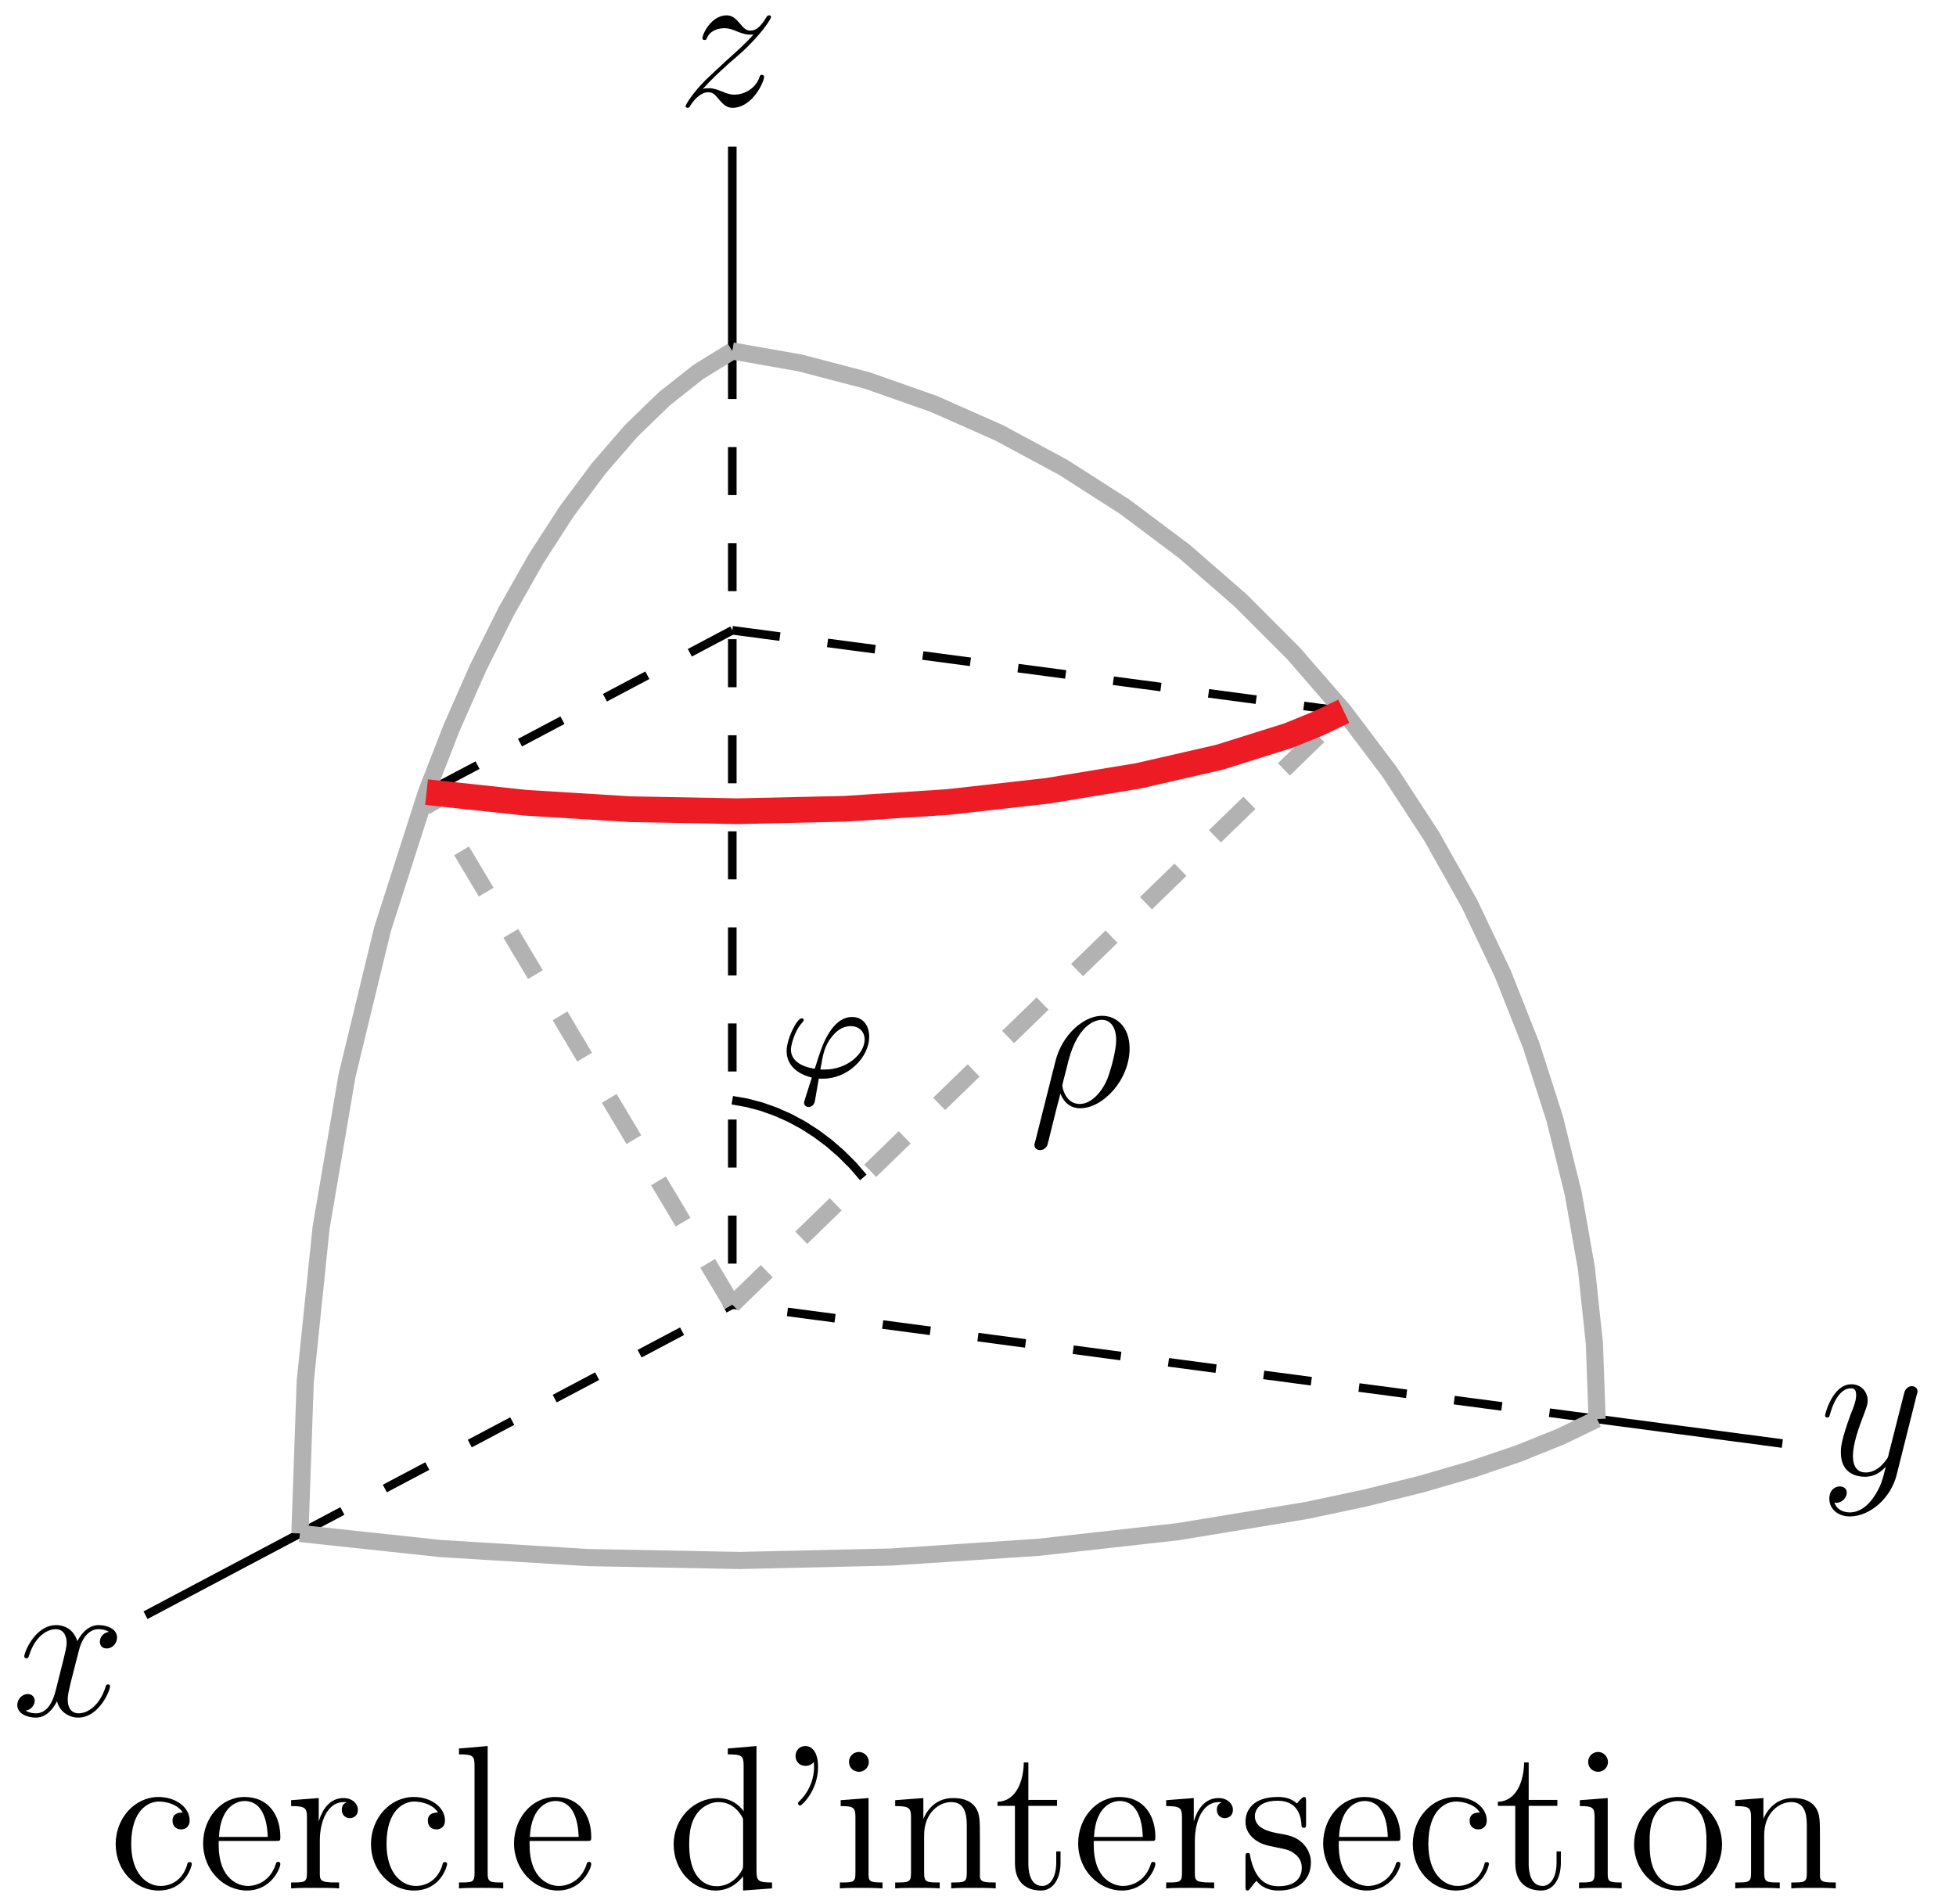 <?xml version="1.0" encoding="UTF-8"?>
<svg xmlns="http://www.w3.org/2000/svg" xmlns:xlink="http://www.w3.org/1999/xlink" width="114pt" height="111pt" viewBox="0 0 114 111" version="1.1">
<defs>
<g>
<symbol overflow="visible" id="glyph0-0">
<path style="stroke:none;" d=""/>
</symbol>
<symbol overflow="visible" id="glyph0-1">
<path style="stroke:none;" d="M 1.516 -0.969 C 2.031 -1.547 2.453 -1.922 3.047 -2.469 C 3.766 -3.078 4.078 -3.375 4.25 -3.562 C 5.078 -4.391 5.5 -5.078 5.5 -5.172 C 5.5 -5.266 5.406 -5.266 5.375 -5.266 C 5.297 -5.266 5.266 -5.219 5.219 -5.141 C 4.906 -4.625 4.625 -4.375 4.312 -4.375 C 4.062 -4.375 3.938 -4.484 3.703 -4.766 C 3.453 -5.062 3.25 -5.266 2.906 -5.266 C 2.031 -5.266 1.5 -4.188 1.5 -3.938 C 1.5 -3.891 1.516 -3.828 1.625 -3.828 C 1.719 -3.828 1.734 -3.875 1.766 -3.953 C 1.969 -4.438 2.547 -4.516 2.766 -4.516 C 3.031 -4.516 3.266 -4.438 3.516 -4.328 C 3.969 -4.141 4.156 -4.141 4.281 -4.141 C 4.359 -4.141 4.406 -4.141 4.469 -4.141 C 4.078 -3.688 3.438 -3.109 2.891 -2.625 L 1.688 -1.5 C 0.953 -0.766 0.516 -0.062 0.516 0.031 C 0.516 0.094 0.578 0.125 0.641 0.125 C 0.719 0.125 0.734 0.109 0.812 -0.031 C 1 -0.328 1.391 -0.781 1.828 -0.781 C 2.078 -0.781 2.203 -0.688 2.438 -0.391 C 2.672 -0.125 2.875 0.125 3.25 0.125 C 4.422 0.125 5.094 -1.406 5.094 -1.672 C 5.094 -1.719 5.078 -1.797 4.953 -1.797 C 4.859 -1.797 4.859 -1.75 4.812 -1.625 C 4.547 -0.922 3.844 -0.641 3.375 -0.641 C 3.125 -0.641 2.891 -0.719 2.641 -0.828 C 2.156 -1.016 2.031 -1.016 1.875 -1.016 C 1.75 -1.016 1.625 -1.016 1.516 -0.969 Z M 1.516 -0.969 "/>
</symbol>
<symbol overflow="visible" id="glyph0-2">
<path style="stroke:none;" d="M 3.141 1.344 C 2.828 1.797 2.359 2.203 1.766 2.203 C 1.625 2.203 1.047 2.172 0.875 1.625 C 0.906 1.641 0.969 1.641 0.984 1.641 C 1.344 1.641 1.594 1.328 1.594 1.047 C 1.594 0.781 1.359 0.688 1.188 0.688 C 0.984 0.688 0.578 0.828 0.578 1.406 C 0.578 2.016 1.094 2.438 1.766 2.438 C 2.969 2.438 4.172 1.344 4.5 0.016 L 5.672 -4.656 C 5.688 -4.703 5.719 -4.781 5.719 -4.859 C 5.719 -5.031 5.562 -5.156 5.391 -5.156 C 5.281 -5.156 5.031 -5.109 4.938 -4.75 L 4.047 -1.234 C 4 -1.016 4 -0.984 3.891 -0.859 C 3.656 -0.531 3.266 -0.125 2.688 -0.125 C 2.016 -0.125 1.953 -0.781 1.953 -1.094 C 1.953 -1.781 2.281 -2.703 2.609 -3.562 C 2.734 -3.906 2.812 -4.078 2.812 -4.312 C 2.812 -4.812 2.453 -5.266 1.859 -5.266 C 0.766 -5.266 0.328 -3.531 0.328 -3.438 C 0.328 -3.391 0.375 -3.328 0.453 -3.328 C 0.562 -3.328 0.578 -3.375 0.625 -3.547 C 0.906 -4.547 1.359 -5.031 1.828 -5.031 C 1.938 -5.031 2.141 -5.031 2.141 -4.641 C 2.141 -4.328 2.016 -3.984 1.828 -3.531 C 1.25 -1.953 1.25 -1.562 1.25 -1.281 C 1.25 -0.141 2.062 0.125 2.656 0.125 C 3 0.125 3.438 0.016 3.844 -0.438 L 3.859 -0.422 C 3.688 0.281 3.562 0.75 3.141 1.344 Z M 3.141 1.344 "/>
</symbol>
<symbol overflow="visible" id="glyph0-3">
<path style="stroke:none;" d="M 5.672 -4.875 C 5.281 -4.812 5.141 -4.516 5.141 -4.297 C 5.141 -4 5.359 -3.906 5.531 -3.906 C 5.891 -3.906 6.141 -4.219 6.141 -4.547 C 6.141 -5.047 5.562 -5.266 5.062 -5.266 C 4.344 -5.266 3.938 -4.547 3.828 -4.328 C 3.547 -5.219 2.812 -5.266 2.594 -5.266 C 1.375 -5.266 0.734 -3.703 0.734 -3.438 C 0.734 -3.391 0.781 -3.328 0.859 -3.328 C 0.953 -3.328 0.984 -3.406 1 -3.453 C 1.406 -4.781 2.219 -5.031 2.562 -5.031 C 3.094 -5.031 3.203 -4.531 3.203 -4.25 C 3.203 -3.984 3.125 -3.703 2.984 -3.125 L 2.578 -1.5 C 2.406 -0.781 2.062 -0.125 1.422 -0.125 C 1.359 -0.125 1.062 -0.125 0.812 -0.281 C 1.25 -0.359 1.344 -0.719 1.344 -0.859 C 1.344 -1.094 1.156 -1.25 0.938 -1.25 C 0.641 -1.25 0.328 -0.984 0.328 -0.609 C 0.328 -0.109 0.891 0.125 1.406 0.125 C 1.984 0.125 2.391 -0.328 2.641 -0.828 C 2.828 -0.125 3.438 0.125 3.875 0.125 C 5.094 0.125 5.734 -1.453 5.734 -1.703 C 5.734 -1.766 5.688 -1.812 5.625 -1.812 C 5.516 -1.812 5.5 -1.75 5.469 -1.656 C 5.141 -0.609 4.453 -0.125 3.906 -0.125 C 3.484 -0.125 3.266 -0.438 3.266 -0.922 C 3.266 -1.188 3.312 -1.375 3.5 -2.156 L 3.922 -3.797 C 4.094 -4.5 4.5 -5.031 5.062 -5.031 C 5.078 -5.031 5.422 -5.031 5.672 -4.875 Z M 5.672 -4.875 "/>
</symbol>
<symbol overflow="visible" id="glyph0-4">
<path style="stroke:none;" d="M 0.375 2.062 C 0.359 2.125 0.328 2.203 0.328 2.266 C 0.328 2.453 0.484 2.562 0.656 2.562 C 0.844 2.562 1 2.453 1.078 2.281 C 1.125 2.172 1.453 0.734 1.844 -0.734 C 2.078 -0.125 2.516 0.125 2.984 0.125 C 4.344 0.125 5.875 -1.547 5.875 -3.359 C 5.875 -4.641 5.094 -5.266 4.266 -5.266 C 3.219 -5.266 1.938 -4.188 1.547 -2.594 Z M 2.969 -0.125 C 2.156 -0.125 1.953 -1.062 1.953 -1.203 C 1.953 -1.281 2.266 -2.422 2.297 -2.594 C 2.906 -4.969 4.078 -5.031 4.25 -5.031 C 4.797 -5.031 5.094 -4.547 5.094 -3.844 C 5.094 -3.234 4.766 -2.047 4.562 -1.547 C 4.203 -0.719 3.578 -0.125 2.969 -0.125 Z M 2.969 -0.125 "/>
</symbol>
<symbol overflow="visible" id="glyph1-0">
<path style="stroke:none;" d=""/>
</symbol>
<symbol overflow="visible" id="glyph1-1">
<path style="stroke:none;" d="M 2.281 0.078 C 2.359 0.078 2.469 0.078 2.547 0.078 C 3.953 0.078 5.219 -1.141 5.219 -2.375 C 5.219 -2.953 4.906 -3.516 4.219 -3.516 C 3.656 -3.516 3.219 -3.125 2.891 -2.609 C 2.531 -2.047 2.375 -1.531 2.047 -0.5 C 1.172 -0.625 0.656 -1.031 0.656 -1.625 C 0.656 -1.797 0.828 -2.656 1.312 -3.188 C 1.406 -3.297 1.406 -3.312 1.406 -3.344 C 1.406 -3.344 1.406 -3.438 1.281 -3.438 C 1 -3.438 0.406 -2.234 0.406 -1.531 C 0.406 -0.938 0.75 -0.266 1.875 0.016 L 1.641 0.75 C 1.484 1.25 1.422 1.422 1.422 1.484 C 1.422 1.672 1.609 1.734 1.688 1.734 C 1.75 1.734 1.969 1.703 2.047 1.422 C 2.094 1.141 2.219 0.422 2.281 0.078 Z M 2.375 -0.453 C 2.531 -1.375 2.609 -1.828 3.062 -2.391 C 3.438 -2.859 3.828 -2.984 4.141 -2.984 C 4.641 -2.984 4.953 -2.641 4.953 -2.203 C 4.953 -1.375 3.938 -0.453 2.625 -0.453 C 2.562 -0.453 2.453 -0.453 2.375 -0.453 Z M 2.375 -0.453 "/>
</symbol>
<symbol overflow="visible" id="glyph2-0">
<path style="stroke:none;" d=""/>
</symbol>
<symbol overflow="visible" id="glyph2-1">
<path style="stroke:none;" d="M 4.328 -4.422 C 4.188 -4.422 3.734 -4.422 3.734 -3.938 C 3.734 -3.641 3.938 -3.438 4.234 -3.438 C 4.5 -3.438 4.734 -3.609 4.734 -3.953 C 4.734 -4.75 3.891 -5.328 2.922 -5.328 C 1.531 -5.328 0.422 -4.094 0.422 -2.578 C 0.422 -1.047 1.562 0.125 2.922 0.125 C 4.5 0.125 4.859 -1.312 4.859 -1.422 C 4.859 -1.531 4.766 -1.531 4.734 -1.531 C 4.625 -1.531 4.609 -1.5 4.578 -1.344 C 4.312 -0.5 3.672 -0.141 3.031 -0.141 C 2.297 -0.141 1.328 -0.781 1.328 -2.594 C 1.328 -4.578 2.344 -5.062 2.938 -5.062 C 3.391 -5.062 4.047 -4.891 4.328 -4.422 Z M 4.328 -4.422 "/>
</symbol>
<symbol overflow="visible" id="glyph2-2">
<path style="stroke:none;" d="M 4.578 -2.766 C 4.844 -2.766 4.859 -2.766 4.859 -3 C 4.859 -4.203 4.219 -5.328 2.766 -5.328 C 1.406 -5.328 0.359 -4.094 0.359 -2.625 C 0.359 -1.047 1.578 0.125 2.906 0.125 C 4.328 0.125 4.859 -1.172 4.859 -1.422 C 4.859 -1.5 4.812 -1.547 4.734 -1.547 C 4.641 -1.547 4.609 -1.484 4.594 -1.422 C 4.281 -0.422 3.484 -0.141 2.969 -0.141 C 2.469 -0.141 1.266 -0.484 1.266 -2.547 L 1.266 -2.766 Z M 1.281 -3 C 1.375 -4.875 2.422 -5.094 2.766 -5.094 C 4.047 -5.094 4.109 -3.406 4.125 -3 Z M 1.281 -3 "/>
</symbol>
<symbol overflow="visible" id="glyph2-3">
<path style="stroke:none;" d="M 2 -2.781 C 2 -3.938 2.469 -5.031 3.391 -5.031 C 3.484 -5.031 3.516 -5.031 3.562 -5.016 C 3.469 -4.969 3.281 -4.906 3.281 -4.578 C 3.281 -4.234 3.547 -4.094 3.734 -4.094 C 3.984 -4.094 4.219 -4.25 4.219 -4.578 C 4.219 -4.938 3.891 -5.266 3.375 -5.266 C 2.359 -5.266 2.016 -4.172 1.953 -3.938 L 1.938 -3.938 L 1.938 -5.266 L 0.328 -5.141 L 0.328 -4.797 C 1.141 -4.797 1.25 -4.703 1.25 -4.125 L 1.25 -0.891 C 1.25 -0.344 1.109 -0.344 0.328 -0.344 L 0.328 0 C 0.672 -0.031 1.328 -0.031 1.688 -0.031 C 2.016 -0.031 2.859 -0.031 3.125 0 L 3.125 -0.344 L 2.891 -0.344 C 2.016 -0.344 2 -0.484 2 -0.906 Z M 2 -2.781 "/>
</symbol>
<symbol overflow="visible" id="glyph2-4">
<path style="stroke:none;" d="M 2.062 -8.297 L 0.391 -8.156 L 0.391 -7.812 C 1.203 -7.812 1.297 -7.734 1.297 -7.141 L 1.297 -0.891 C 1.297 -0.344 1.172 -0.344 0.391 -0.344 L 0.391 0 C 0.734 -0.031 1.312 -0.031 1.672 -0.031 C 2.031 -0.031 2.625 -0.031 2.969 0 L 2.969 -0.344 C 2.203 -0.344 2.062 -0.344 2.062 -0.891 Z M 2.062 -8.297 "/>
</symbol>
<symbol overflow="visible" id="glyph2-5">
<path style="stroke:none;" d="M 3.578 -8.156 L 3.578 -7.812 C 4.406 -7.812 4.5 -7.734 4.5 -7.141 L 4.5 -4.5 C 4.25 -4.859 3.734 -5.266 3 -5.266 C 1.609 -5.266 0.422 -4.094 0.422 -2.562 C 0.422 -1.047 1.547 0.125 2.875 0.125 C 3.781 0.125 4.297 -0.484 4.469 -0.703 L 4.469 0.125 L 6.156 0 L 6.156 -0.344 C 5.344 -0.344 5.25 -0.438 5.25 -1.016 L 5.25 -8.297 Z M 4.469 -1.406 C 4.469 -1.188 4.469 -1.141 4.297 -0.891 C 4.016 -0.469 3.531 -0.125 2.922 -0.125 C 2.625 -0.125 1.328 -0.234 1.328 -2.562 C 1.328 -3.422 1.469 -3.891 1.734 -4.297 C 1.969 -4.656 2.453 -5.031 3.047 -5.031 C 3.797 -5.031 4.203 -4.5 4.328 -4.297 C 4.469 -4.094 4.469 -4.078 4.469 -3.859 Z M 4.469 -1.406 "/>
</symbol>
<symbol overflow="visible" id="glyph2-6">
<path style="stroke:none;" d="M 2.109 -7.375 C 2.109 -7.297 2.125 -7.234 2.125 -7.078 C 2.125 -6.906 2.125 -5.938 1.297 -5.109 C 1.188 -5.016 1.188 -4.984 1.188 -4.953 C 1.188 -4.891 1.25 -4.828 1.312 -4.828 C 1.422 -4.828 2.359 -5.719 2.359 -7.078 C 2.359 -7.812 2.094 -8.297 1.609 -8.297 C 1.266 -8.297 1.047 -8.031 1.047 -7.719 C 1.047 -7.406 1.266 -7.141 1.625 -7.141 C 1.953 -7.141 2.109 -7.359 2.109 -7.375 Z M 2.109 -7.375 "/>
</symbol>
<symbol overflow="visible" id="glyph2-7">
<path style="stroke:none;" d="M 2.078 -7.359 C 2.078 -7.672 1.828 -7.953 1.5 -7.953 C 1.188 -7.953 0.922 -7.703 0.922 -7.375 C 0.922 -7.016 1.203 -6.797 1.5 -6.797 C 1.859 -6.797 2.078 -7.094 2.078 -7.359 Z M 0.438 -5.141 L 0.438 -4.797 C 1.188 -4.797 1.297 -4.719 1.297 -4.141 L 1.297 -0.891 C 1.297 -0.344 1.172 -0.344 0.391 -0.344 L 0.391 0 C 0.734 -0.031 1.297 -0.031 1.656 -0.031 C 1.781 -0.031 2.469 -0.031 2.875 0 L 2.875 -0.344 C 2.109 -0.344 2.062 -0.406 2.062 -0.875 L 2.062 -5.266 Z M 0.438 -5.141 "/>
</symbol>
<symbol overflow="visible" id="glyph2-8">
<path style="stroke:none;" d="M 5.312 -2.906 C 5.312 -4.016 5.312 -4.344 5.047 -4.734 C 4.703 -5.203 4.141 -5.266 3.734 -5.266 C 2.562 -5.266 2.109 -4.281 2.016 -4.047 L 2.016 -5.266 L 0.375 -5.141 L 0.375 -4.797 C 1.188 -4.797 1.297 -4.703 1.297 -4.125 L 1.297 -0.891 C 1.297 -0.344 1.156 -0.344 0.375 -0.344 L 0.375 0 C 0.688 -0.031 1.344 -0.031 1.672 -0.031 C 2.016 -0.031 2.672 -0.031 2.969 0 L 2.969 -0.344 C 2.219 -0.344 2.062 -0.344 2.062 -0.891 L 2.062 -3.109 C 2.062 -4.359 2.891 -5.031 3.641 -5.031 C 4.375 -5.031 4.547 -4.422 4.547 -3.688 L 4.547 -0.891 C 4.547 -0.344 4.406 -0.344 3.641 -0.344 L 3.641 0 C 3.938 -0.031 4.594 -0.031 4.922 -0.031 C 5.266 -0.031 5.922 -0.031 6.234 0 L 6.234 -0.344 C 5.625 -0.344 5.328 -0.344 5.312 -0.703 Z M 5.312 -2.906 "/>
</symbol>
<symbol overflow="visible" id="glyph2-9">
<path style="stroke:none;" d="M 2.016 -4.812 L 3.688 -4.812 L 3.688 -5.156 L 2.016 -5.156 L 2.016 -7.344 L 1.75 -7.344 C 1.734 -6.234 1.297 -5.078 0.219 -5.047 L 0.219 -4.812 L 1.234 -4.812 L 1.234 -1.484 C 1.234 -0.156 2.109 0.125 2.75 0.125 C 3.5 0.125 3.891 -0.625 3.891 -1.484 L 3.891 -2.156 L 3.641 -2.156 L 3.641 -1.5 C 3.641 -0.641 3.281 -0.141 2.828 -0.141 C 2.016 -0.141 2.016 -1.25 2.016 -1.453 Z M 2.016 -4.812 "/>
</symbol>
<symbol overflow="visible" id="glyph2-10">
<path style="stroke:none;" d="M 3.922 -5.062 C 3.922 -5.266 3.922 -5.328 3.797 -5.328 C 3.703 -5.328 3.484 -5.062 3.391 -4.953 C 3.031 -5.266 2.656 -5.328 2.266 -5.328 C 0.828 -5.328 0.391 -4.547 0.391 -3.891 C 0.391 -3.75 0.391 -3.328 0.844 -2.922 C 1.234 -2.578 1.641 -2.5 2.188 -2.391 C 2.844 -2.266 3 -2.219 3.297 -1.984 C 3.516 -1.812 3.672 -1.547 3.672 -1.203 C 3.672 -0.688 3.375 -0.125 2.312 -0.125 C 1.531 -0.125 0.953 -0.578 0.688 -1.766 C 0.641 -1.984 0.641 -2 0.641 -2.016 C 0.609 -2.062 0.562 -2.062 0.531 -2.062 C 0.391 -2.062 0.391 -2 0.391 -1.781 L 0.391 -0.156 C 0.391 0.062 0.391 0.125 0.516 0.125 C 0.578 0.125 0.578 0.109 0.781 -0.141 C 0.844 -0.234 0.844 -0.25 1.031 -0.438 C 1.484 0.125 2.125 0.125 2.328 0.125 C 3.578 0.125 4.203 -0.578 4.203 -1.516 C 4.203 -2.156 3.812 -2.547 3.703 -2.656 C 3.281 -3.031 2.953 -3.094 2.156 -3.234 C 1.812 -3.312 0.938 -3.484 0.938 -4.203 C 0.938 -4.562 1.188 -5.109 2.266 -5.109 C 3.562 -5.109 3.641 -4 3.656 -3.641 C 3.672 -3.531 3.75 -3.531 3.797 -3.531 C 3.922 -3.531 3.922 -3.594 3.922 -3.812 Z M 3.922 -5.062 "/>
</symbol>
<symbol overflow="visible" id="glyph2-11">
<path style="stroke:none;" d="M 5.484 -2.562 C 5.484 -4.094 4.312 -5.328 2.922 -5.328 C 1.5 -5.328 0.359 -4.062 0.359 -2.562 C 0.359 -1.031 1.547 0.125 2.922 0.125 C 4.328 0.125 5.484 -1.047 5.484 -2.562 Z M 2.922 -0.141 C 2.484 -0.141 1.953 -0.328 1.609 -0.922 C 1.281 -1.453 1.266 -2.156 1.266 -2.672 C 1.266 -3.125 1.266 -3.844 1.641 -4.391 C 1.969 -4.906 2.5 -5.094 2.922 -5.094 C 3.375 -5.094 3.891 -4.875 4.203 -4.406 C 4.578 -3.859 4.578 -3.109 4.578 -2.672 C 4.578 -2.25 4.578 -1.5 4.266 -0.938 C 3.938 -0.375 3.375 -0.141 2.922 -0.141 Z M 2.922 -0.141 "/>
</symbol>
</g>
<clipPath id="clip1">
  <path d="M 2.082 82 L 25 82 L 25 102 L 2.082 102 Z M 2.082 82 "/>
</clipPath>
</defs>
<g id="surface1">
<path style="fill:none;stroke-width:5;stroke-linecap:butt;stroke-linejoin:miter;stroke:rgb(0%,0%,0%);stroke-opacity:1;stroke-miterlimit:10;" d="M 426.797 905.391 L 426.797 1024.492 " transform="matrix(0.1,0,0,-0.1,0,111)"/>
<path style="fill:none;stroke-width:5;stroke-linecap:butt;stroke-linejoin:miter;stroke:rgb(0%,0%,0%);stroke-opacity:1;stroke-miterlimit:10;" d="M 930.82 282.812 L 1038.789 268.516 " transform="matrix(0.1,0,0,-0.1,0,111)"/>
<g clip-path="url(#clip1)" clip-rule="nonzero">
<path style="fill:none;stroke-width:5;stroke-linecap:butt;stroke-linejoin:miter;stroke:rgb(0%,0%,0%);stroke-opacity:1;stroke-miterlimit:10;" d="M 174.805 216.094 L 84.805 168.438 " transform="matrix(0.1,0,0,-0.1,0,111)"/>
</g>
<path style="fill:none;stroke-width:5;stroke-linecap:butt;stroke-linejoin:miter;stroke:rgb(0%,0%,0%);stroke-opacity:1;stroke-dasharray:28,28;stroke-miterlimit:10;" d="M 426.797 905.391 L 426.797 349.492 " transform="matrix(0.1,0,0,-0.1,0,111)"/>
<path style="fill:none;stroke-width:5;stroke-linecap:butt;stroke-linejoin:miter;stroke:rgb(0%,0%,0%);stroke-opacity:1;stroke-dasharray:28,28;stroke-miterlimit:10;" d="M 930.82 282.812 L 426.797 349.492 " transform="matrix(0.1,0,0,-0.1,0,111)"/>
<path style="fill:none;stroke-width:5;stroke-linecap:butt;stroke-linejoin:miter;stroke:rgb(0%,0%,0%);stroke-opacity:1;stroke-dasharray:28,28;stroke-miterlimit:10;" d="M 174.805 216.094 L 426.797 349.492 " transform="matrix(0.1,0,0,-0.1,0,111)"/>
<path style="fill:none;stroke-width:5;stroke-linecap:butt;stroke-linejoin:miter;stroke:rgb(0%,0%,0%);stroke-opacity:1;stroke-dasharray:28,28;stroke-miterlimit:10;" d="M 426.797 742.578 L 248.594 648.242 " transform="matrix(0.1,0,0,-0.1,0,111)"/>
<path style="fill:none;stroke-width:5;stroke-linecap:butt;stroke-linejoin:miter;stroke:rgb(0%,0%,0%);stroke-opacity:1;stroke-dasharray:28,28;stroke-miterlimit:10;" d="M 426.797 742.578 L 783.203 695.391 " transform="matrix(0.1,0,0,-0.1,0,111)"/>
<path style="fill:none;stroke-width:5;stroke-linecap:butt;stroke-linejoin:miter;stroke:rgb(0%,0%,0%);stroke-opacity:1;stroke-miterlimit:10;" d="M 426.797 468.633 L 435.273 467.148 L 443.711 464.922 L 452.031 461.992 L 460.195 458.359 L 468.125 454.102 L 475.82 449.141 L 483.242 443.594 L 490.273 437.461 L 496.953 430.82 L 503.164 423.633 " transform="matrix(0.1,0,0,-0.1,0,111)"/>
<path style="fill:none;stroke-width:10;stroke-linecap:butt;stroke-linejoin:miter;stroke:rgb(69.922%,69.922%,69.922%);stroke-opacity:1;stroke-miterlimit:10;" d="M 426.797 905.391 L 407.031 893.203 L 387.383 877.695 L 367.969 858.906 L 348.945 836.953 L 330.352 812.031 L 312.383 784.219 L 295.117 753.75 L 278.672 720.82 L 263.125 685.547 L 248.594 648.242 L 222.93 568.32 L 202.266 483.008 L 187.148 394.414 L 177.891 304.688 L 174.805 216.094 " transform="matrix(0.1,0,0,-0.1,0,111)"/>
<path style="fill:none;stroke-width:10;stroke-linecap:butt;stroke-linejoin:miter;stroke:rgb(69.922%,69.922%,69.922%);stroke-opacity:1;stroke-miterlimit:10;" d="M 426.797 905.391 L 466.328 898.438 L 505.664 888.125 L 544.453 874.453 L 582.539 857.578 L 619.688 837.539 L 655.625 814.531 L 690.156 788.633 L 723.047 760 L 754.102 728.867 L 783.203 695.391 L 810.039 659.805 L 834.531 622.266 L 856.523 583.086 L 875.859 542.422 L 892.422 500.586 L 906.133 457.852 L 916.875 414.414 L 924.609 370.586 L 929.258 326.602 L 930.82 282.812 " transform="matrix(0.1,0,0,-0.1,0,111)"/>
<path style="fill:none;stroke-width:10;stroke-linecap:butt;stroke-linejoin:miter;stroke:rgb(69.922%,69.922%,69.922%);stroke-opacity:1;stroke-miterlimit:10;" d="M 174.805 216.094 L 256.758 207.305 L 342.891 202.031 L 431.094 200.352 L 519.18 202.344 L 605 208.008 L 686.406 217.109 L 761.445 229.492 L 796.016 236.836 L 828.281 244.844 L 858.047 253.516 L 885.156 262.734 L 909.492 272.539 L 930.82 282.812 " transform="matrix(0.1,0,0,-0.1,0,111)"/>
<path style="fill:none;stroke-width:10;stroke-linecap:butt;stroke-linejoin:miter;stroke:rgb(69.922%,69.922%,69.922%);stroke-opacity:1;stroke-dasharray:28,28;stroke-miterlimit:10;" d="M 426.797 349.492 L 248.594 648.242 " transform="matrix(0.1,0,0,-0.1,0,111)"/>
<path style="fill:none;stroke-width:10;stroke-linecap:butt;stroke-linejoin:miter;stroke:rgb(69.922%,69.922%,69.922%);stroke-opacity:1;stroke-dasharray:28,28;stroke-miterlimit:10;" d="M 426.797 349.492 L 783.203 695.391 " transform="matrix(0.1,0,0,-0.1,0,111)"/>
<path style="fill:none;stroke-width:15;stroke-linecap:butt;stroke-linejoin:miter;stroke:rgb(92.94%,10.979%,14.119%);stroke-opacity:1;stroke-miterlimit:10;" d="M 248.594 648.242 L 306.562 642.031 L 367.461 638.281 L 429.805 637.109 L 492.109 638.516 L 552.812 642.5 L 610.391 648.984 L 663.438 657.734 L 710.664 668.555 L 750.938 681.211 L 768.086 688.164 L 783.203 695.391 " transform="matrix(0.1,0,0,-0.1,0,111)"/>
<g style="fill:rgb(0%,0%,0%);fill-opacity:1;">
  <use xlink:href="#glyph0-1" x="39.44" y="6.16"/>
</g>
<g style="fill:rgb(0%,0%,0%);fill-opacity:1;">
  <use xlink:href="#glyph0-2" x="106.04" y="85.96"/>
</g>
<g style="fill:rgb(0%,0%,0%);fill-opacity:1;">
  <use xlink:href="#glyph0-3" x="0.68" y="100"/>
</g>
<g style="fill:rgb(0%,0%,0%);fill-opacity:1;">
  <use xlink:href="#glyph1-1" x="45.44" y="62.8"/>
</g>
<g style="fill:rgb(0%,0%,0%);fill-opacity:1;">
  <use xlink:href="#glyph0-4" x="59.96" y="64.48"/>
</g>
<g style="fill:rgb(0%,0%,0%);fill-opacity:1;">
  <use xlink:href="#glyph2-1" x="6.32" y="110.08"/>
</g>
<g style="fill:rgb(0%,0%,0%);fill-opacity:1;">
  <use xlink:href="#glyph2-2" x="11.48" y="110.08"/>
</g>
<g style="fill:rgb(0%,0%,0%);fill-opacity:1;">
  <use xlink:href="#glyph2-3" x="16.64" y="110.08"/>
</g>
<g style="fill:rgb(0%,0%,0%);fill-opacity:1;">
  <use xlink:href="#glyph2-1" x="21.2" y="110.08"/>
</g>
<g style="fill:rgb(0%,0%,0%);fill-opacity:1;">
  <use xlink:href="#glyph2-4" x="26.36" y="110.08"/>
  <use xlink:href="#glyph2-2" x="29.6" y="110.08"/>
</g>
<g style="fill:rgb(0%,0%,0%);fill-opacity:1;">
  <use xlink:href="#glyph2-5" x="38.84" y="110.08"/>
</g>
<g style="fill:rgb(0%,0%,0%);fill-opacity:1;">
  <use xlink:href="#glyph2-6" x="45.32" y="110.08"/>
  <use xlink:href="#glyph2-7" x="48.559" y="110.08"/>
  <use xlink:href="#glyph2-8" x="51.799" y="110.08"/>
</g>
<g style="fill:rgb(0%,0%,0%);fill-opacity:1;">
  <use xlink:href="#glyph2-9" x="57.919" y="110.08"/>
</g>
<g style="fill:rgb(0%,0%,0%);fill-opacity:1;">
  <use xlink:href="#glyph2-2" x="62.479" y="110.08"/>
</g>
<g style="fill:rgb(0%,0%,0%);fill-opacity:1;">
  <use xlink:href="#glyph2-3" x="67.639" y="110.08"/>
</g>
<g style="fill:rgb(0%,0%,0%);fill-opacity:1;">
  <use xlink:href="#glyph2-10" x="72.199" y="110.08"/>
</g>
<g style="fill:rgb(0%,0%,0%);fill-opacity:1;">
  <use xlink:href="#glyph2-2" x="76.759" y="110.08"/>
</g>
<g style="fill:rgb(0%,0%,0%);fill-opacity:1;">
  <use xlink:href="#glyph2-1" x="81.919" y="110.08"/>
</g>
<g style="fill:rgb(0%,0%,0%);fill-opacity:1;">
  <use xlink:href="#glyph2-9" x="87.079" y="110.08"/>
</g>
<g style="fill:rgb(0%,0%,0%);fill-opacity:1;">
  <use xlink:href="#glyph2-7" x="91.639" y="110.08"/>
  <use xlink:href="#glyph2-11" x="94.879" y="110.08"/>
</g>
<g style="fill:rgb(0%,0%,0%);fill-opacity:1;">
  <use xlink:href="#glyph2-8" x="100.759" y="110.08"/>
</g>
</g>
</svg>
